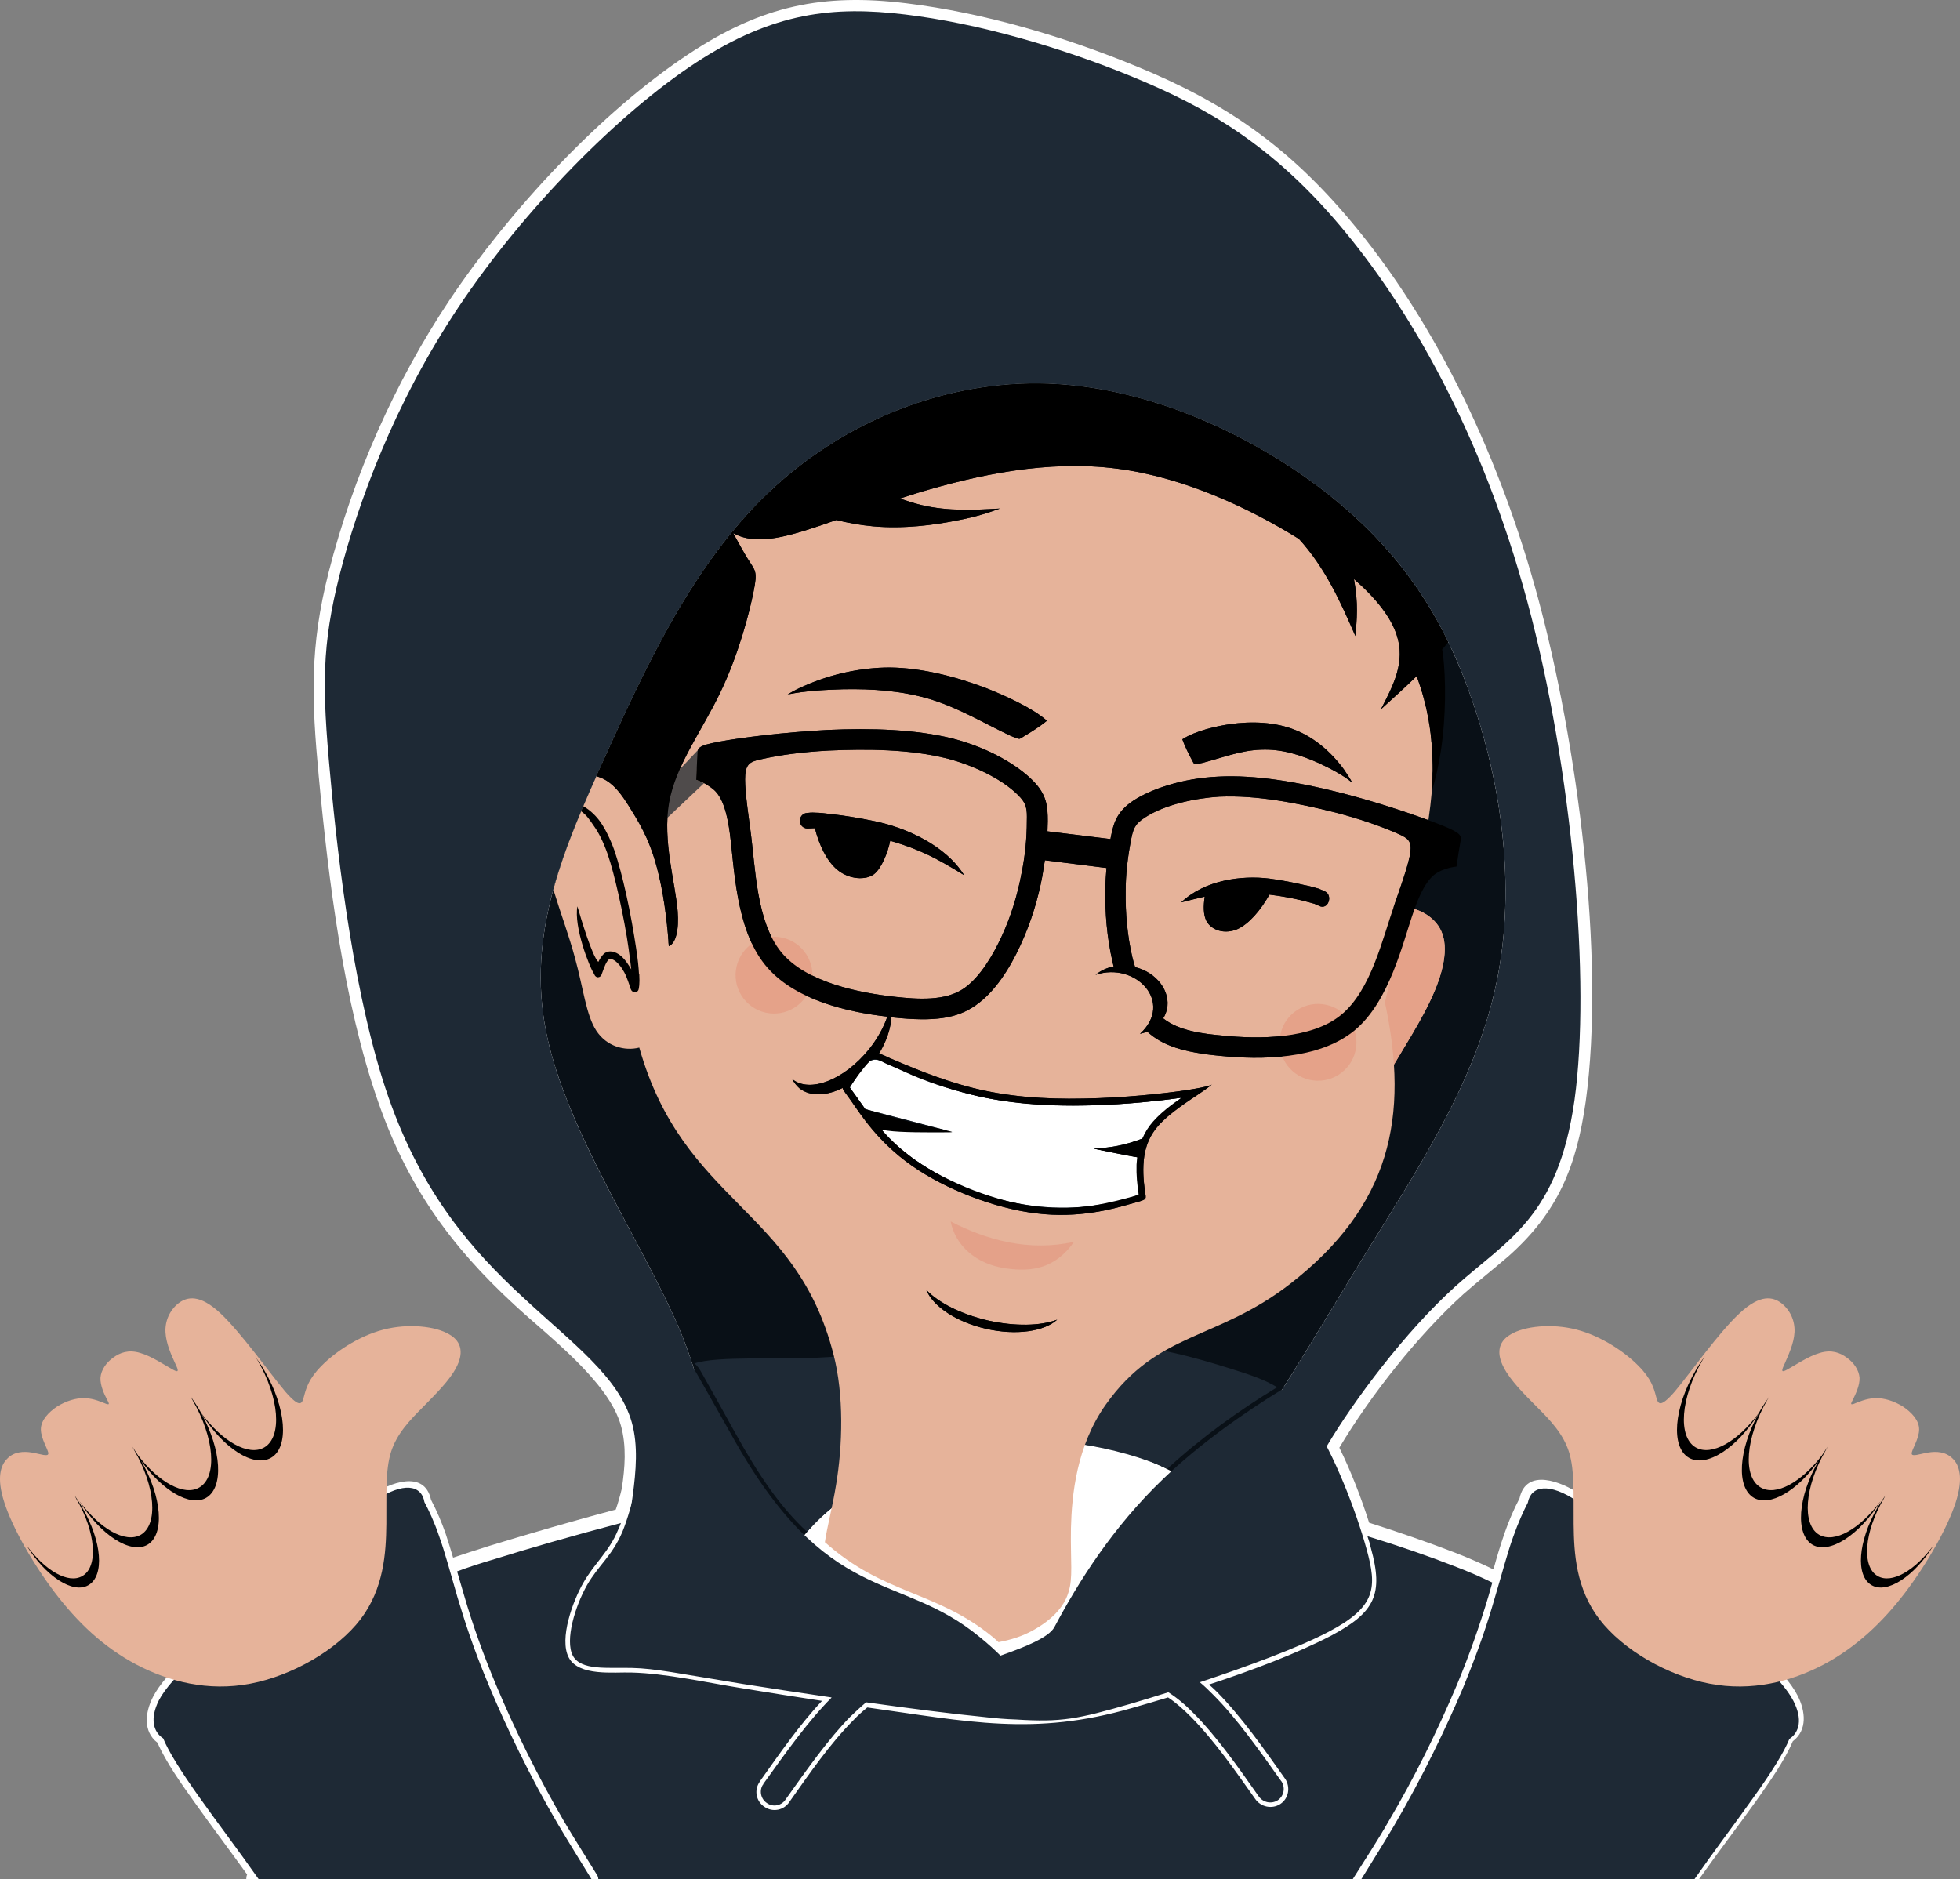 <svg xmlns="http://www.w3.org/2000/svg" xmlns:xlink="http://www.w3.org/1999/xlink" xml:space="preserve" version="1.1" style="shape-rendering:geometricPrecision; text-rendering:geometricPrecision; image-rendering:optimizeQuality; fill-rule:evenodd; clip-rule:evenodd" viewBox="2425.28 853.4 6842.45 6560.6">
 <rect x="2425.28" y="853.4" width="6842.45" height="6560.6" fill="#808080" stroke="none"/>
 <defs>
  <style type="text/css">
   <![CDATA[
    .fil5 {fill:none}
    .fil8 {fill:black}
    .fil1 {fill:#091017}
    .fil2 {fill:#1E2935}
    .fil7 {fill:#4F4B4B}
    .fil4 {fill:#E5A289}
    .fil3 {fill:#E6B39A}
    .fil0 {fill:white}
    .fil6 {fill:#E26E58;fill-opacity:0.251}
   ]]>
  </style>
 </defs>
 <g id="Layer_x0020_1">
  <g id="_2391659025728">
   <path class="fil0" d="M8335 7414l22 0c65,-92 134,-182 200,-274 42,-60 98,-138 127,-207 52,-39 44,-106 17,-159 -46,-91 -185,-200 -262,-271 -162,-148 -317,-310 -500,-434 -62,-42 -186,-92 -209,16 -20,38 -37,78 -51,118 -15,43 -28,86 -40,130 -39,-19 -82,-38 -133,-58 -96,-37 -197,-72 -301,-105 -27,-85 -63,-179 -104,-262 109,-183 276,-394 433,-536 52,-46 106,-88 158,-133 172,-153 237,-313 269,-539 70,-507 -31,-1258 -166,-1757 -127,-471 -345,-953 -662,-1327 -216,-255 -433,-405 -738,-530 -251,-104 -535,-188 -805,-221 -293,-36 -505,9 -756,174 -312,205 -632,552 -840,863 -190,285 -336,615 -421,948 -67,263 -60,445 -35,713 34,362 87,793 207,1136 102,293 251,503 477,711 116,108 328,266 371,421 20,72 14,147 3,220 -6,25 -13,50 -21,73 -150,40 -298,83 -442,127 -47,15 -88,28 -126,41 -8,-28 -17,-56 -26,-84 -14,-40 -31,-80 -51,-118 -23,-108 -147,-58 -209,-16 -183,123 -339,286 -500,434 -77,71 -216,180 -262,271 -27,53 -35,120 16,159 30,69 86,147 128,206 61,86 124,169 185,254 -2,5 -3,11 -3,16l14 0 1215 0 3821 0zm-1922 -2585l137 -143c-229,32 -511,45 -734,-11 -375,-93 -308,-207 -424,-25l54 76 283 74 -226 -2c33,38 70,72 118,106 226,158 519,214 780,121l-5 -131 -128 -25c-66,-14 16,9 145,-40zm478 822c-48,-27 -102,-45 -168,-65 -202,-64 -381,-98 -595,-100 -289,-2 -576,45 -864,62 -92,5 -182,4 -274,4 -40,0 -84,0 -125,8 -10,-28 -21,-57 -34,-86 -141,-331 -390,-672 -460,-1025 -68,-339 67,-638 204,-940 144,-318 304,-663 561,-907 251,-240 598,-383 948,-370 338,12 693,172 956,380 246,195 395,421 494,717 102,304 144,656 72,972 -75,328 -273,626 -448,909 -88,143 -175,295 -267,441z"/>
   <path class="fil1" d="M4889 6190l1 0c65,82 145,171 251,252 7,-252 324,-489 740,-544 314,-41 600,33 752,176 26,-29 51,-60 77,-93 155,-198 306,-465 482,-750 176,-285 377,-588 452,-921 76,-333 27,-695 -73,-993 -100,-299 -250,-533 -507,-736 -257,-203 -619,-375 -979,-388 -360,-13 -717,133 -977,381 -260,247 -423,596 -569,919 -146,323 -276,619 -207,964 69,344 337,737 463,1032 125,295 109,492 99,635 -2,23 -3,45 -5,66zm1524 -1361l137 -143c-229,32 -511,45 -734,-11 -375,-93 -308,-207 -424,-25l54 76 283 74 -226 -2c33,38 70,72 118,106 226,158 519,214 780,121l-5 -131 -128 -25c-66,-14 16,9 145,-40z"/>
   <path class="fil2" d="M6899 5706c38,25 71,58 105,107 78,115 155,315 192,449 37,134 34,201 -131,288 -106,56 -286,122 -451,177 16,13 31,28 47,44 81,81 159,191 237,301l1 1 0 0 0 0c14,22 9,51 -13,66 -22,14 -51,8 -66,-13l0 0 0 0c-75,-107 -151,-214 -226,-289 -30,-31 -60,-56 -90,-75 -48,15 -93,29 -131,40 -187,54 -242,65 -401,55 -34,-1 -71,-4 -114,-9 -112,-11 -260,-30 -409,-51 -18,15 -36,32 -55,50 -75,76 -150,182 -226,289l0 0 0 0c-14,22 -44,28 -65,13 -22,-14 -28,-44 -14,-65l1 0 0 0 0 -2c79,-110 157,-220 238,-301l0 -1c-114,-17 -222,-33 -309,-47 -228,-37 -304,-54 -388,-56 -85,-2 -178,10 -206,-43 -28,-54 8,-172 49,-245 42,-73 87,-101 124,-187 36,-87 64,-233 96,-350 30,-110 64,-194 134,-230 17,4 22,14 33,33 22,38 65,115 116,205 337,609 584,475 867,708 31,25 55,47 74,66 86,-30 168,-63 188,-99 85,-160 204,-349 379,-517 127,-122 283,-232 414,-312zm-3904 1217c-35,-23 -47,-69 -15,-133 43,-83 185,-198 257,-264 158,-146 319,-312 497,-433 100,-67 163,-55 173,5 14,26 34,68 51,118 21,59 40,130 64,213 25,83 55,179 112,314 57,136 140,311 240,481 38,64 78,128 116,190l-1162 0c-68,-97 -147,-201 -205,-283 -69,-97 -110,-164 -128,-208zm3382 -106c40,-11 82,-24 126,-37 29,19 56,44 80,68 83,84 156,190 224,286 20,29 59,37 88,18 29,-19 36,-58 17,-88l-1 -1c-73,-103 -150,-214 -239,-304 -8,-8 -17,-16 -26,-24 152,-50 308,-109 427,-171 152,-81 183,-144 138,-306 -3,-13 -7,-27 -12,-41 114,35 217,71 299,103 53,20 98,40 137,59l-13 46c-32,107 -68,209 -111,312 -69,163 -149,325 -239,477 -37,65 -81,132 -124,200l-116 0 -2518 0c0,-4 -1,-8 -3,-12 -39,-63 -79,-126 -117,-190 -89,-153 -170,-315 -238,-478 -43,-103 -80,-205 -111,-312 -8,-27 -16,-55 -24,-82 37,-14 80,-28 131,-43 115,-36 270,-81 441,-126 -3,8 -6,16 -10,24 -31,76 -84,118 -122,186 -35,61 -85,194 -50,260 35,66 157,50 219,52 121,3 267,36 387,55 92,15 185,30 278,44 -80,85 -150,187 -217,281l-1 2c-20,29 -12,68 17,87 29,20 68,12 87,-17 68,-96 141,-203 225,-287 14,-15 30,-29 47,-43 352,49 582,101 924,2zm2295 108c35,-23 47,-69 14,-133 -42,-83 -184,-198 -256,-264 -159,-145 -319,-311 -497,-432 -100,-68 -163,-55 -174,4 -14,27 -33,68 -51,119 -21,58 -39,129 -64,212 -24,84 -55,179 -111,315 -57,135 -141,311 -240,480 -38,64 -77,127 -115,188l1163 0c67,-96 145,-199 203,-281 69,-96 110,-163 128,-208zm-3823 -1311c77,-27 301,-13 424,-20 123,-7 57,-2 76,-3 48,120 54,304 59,378 4,75 2,63 3,91 -67,42 -124,90 -168,142 -94,-87 -168,-196 -253,-349 -38,-69 -76,-137 -115,-206 -8,-14 -15,-26 -26,-33zm1352 282c-17,-99 4,-226 45,-358 210,13 360,58 472,93 67,21 120,38 166,66 -134,81 -268,178 -384,285 -76,-38 -200,-71 -299,-86z"/>
   <path class="fil3" d="M7163 4110c46,-47 87,-86 142,-90 55,-4 126,26 152,85 26,58 8,145 -39,243 -46,98 -121,206 -173,305 -52,99 -82,188 -129,234 -47,46 -112,48 -159,24 -47,-24 -76,-76 -63,-188 13,-111 67,-284 120,-398 52,-113 104,-168 149,-215z"/>
   <path class="fil4" d="M7163 4110c46,-47 87,-86 142,-90 55,-4 126,26 152,85 26,58 8,145 -39,243 -46,98 -121,206 -173,305 -52,99 -82,188 -129,234 -47,46 -112,48 -159,24 -47,-24 -76,-76 -63,-188 13,-111 67,-284 120,-398 52,-113 104,-168 149,-215z"/>
   <path class="fil3" d="M5659 5357c23,57 104,112 209,136 105,24 203,9 248,-32 -58,22 -147,24 -241,3 -95,-22 -173,-62 -216,-107zm-1050 -1708c-27,-40 -55,-71 -97,-84l-5 -2c-60,134 -114,264 -150,396 24,79 55,162 75,237 30,108 39,201 75,256 36,55 99,72 150,59 154,544 547,559 678,1071 37,142 32,319 9,456 -13,80 -31,145 -39,200 207,185 387,168 586,331 7,6 14,12 20,18 44,-8 84,-21 120,-41 65,-36 108,-80 124,-132 17,-51 7,-110 9,-225 3,-115 19,-287 122,-432 182,-256 384,-221 642,-420 352,-273 418,-584 332,-984 7,-31 15,-61 22,-91 -31,72 -71,142 -129,190 -125,102 -328,102 -467,88 -129,-12 -203,-36 -256,-85 -8,4 -17,6 -25,8 120,-110 -15,-253 -155,-206 17,-14 39,-25 63,-29l-4 -17c-20,-87 -26,-172 -25,-246 0,-29 2,-56 4,-81l-215 -27c-3,18 -6,37 -9,56 -14,75 -38,158 -76,240 -38,83 -90,164 -156,210 -66,47 -146,58 -288,43l-7 -1c-2,40 -17,84 -43,127 10,3 22,8 38,16 59,25 170,74 290,104 119,30 248,40 386,37 138,-2 287,-18 364,-30 77,-12 84,-19 84,-19 0,0 -7,7 -44,32 -37,25 -105,68 -144,113 -39,45 -49,93 -51,136 -2,43 4,83 7,102 3,20 3,19 -56,35 -59,17 -178,50 -324,32 -146,-17 -320,-85 -436,-167 -117,-82 -177,-177 -210,-224 -20,-29 -30,-39 -31,-47 -56,28 -113,31 -151,1 -10,-9 -19,-20 -25,-32l0 0c61,50 181,3 267,-103 30,-37 52,-77 65,-115 -140,-16 -329,-59 -427,-181 -103,-127 -107,-341 -123,-460 -16,-120 -46,-145 -67,-160 -22,-16 -36,-21 -50,-26 1,-34 3,-68 4,-90 1,-21 1,-29 76,-43 75,-14 225,-33 378,-41 153,-7 309,-2 437,30 128,33 227,94 278,145 51,50 54,91 54,144 0,11 -1,23 -1,35l220 27 1 -6c10,-51 21,-90 80,-129 59,-38 166,-77 295,-83 129,-7 280,19 426,56 118,30 232,68 308,96 5,-34 9,-68 12,-102l0 -3 0 -3 0 -6 1 -6 0 -3 0 -4 0 -6 1 -6 0 -1 0 -5 0 -7 0 -6 0 0 0 -6 1 -6 0 -5 0 -2c0,-10 0,-20 -1,-31l0 -2 0 -4 0 -12 0 0 0 -2 0 -5 -1 -6 0 -6 0 0 -1 -18 0 -1 -2 -12 0 -4 -2 -17 0 -4 -2 -13 0 -1 -2 -17 -1 -1 -2 -17 -1 -2 -2 -12 -1 -4 -3 -15 0 -2c-3,-12 -6,-24 -9,-35l0 -1c-7,-27 -16,-54 -26,-82 -40,39 -82,77 -125,116 43,-83 87,-165 55,-260 -20,-61 -70,-126 -149,-195 16,86 10,142 5,199 -52,-119 -105,-238 -197,-339 -172,-107 -401,-215 -633,-245 -244,-32 -490,22 -697,84 -21,7 -42,13 -63,20 26,9 51,17 76,23 94,22 183,17 273,12 -39,14 -78,28 -152,42 -75,15 -184,30 -291,20 -44,-4 -88,-12 -128,-22 -79,28 -146,50 -199,60 -76,15 -124,6 -161,-14 20,37 38,69 51,90 26,42 35,41 20,114 -14,72 -52,219 -116,352 -64,134 -156,254 -179,386 -23,133 22,278 30,378 5,65 -6,112 -31,122l0 -4 0 -1 -1 -7 0 0 0 -4 0 -3 0 0 0 -4 -1 -3 0 -1 0 -4 0 -2 0 -1 -2 -19 0 -1 -1 -11 -1 -3 0 -1 0 -3 0 -3 0 -1 -1 -4 0 -2 0 -2 -1 -3 0 -2 0 -2 0 -4 -1 -1 0 -3 0 -3 0 -1 -1 -3 0 -4 0 0 -1 -3 0 -3 -1 -5 0 -2 0 -1 -1 -6 0 -2 -1 -3 0 -2 0 -2 -1 -4 0 0 0 -3 -1 -4 0 0 0 -3 -1 -3 0 -1 -1 -3 0 -3 0 -1 -1 -3 0 -2 0 -2 -1 -3 0 -2 0 -2 -1 -3 0 -1 -1 -3 0 -3 0 0 -1 -4 0 -3 0 0 -1 -3 -1 -3 0 -1 0 -3 -1 -2 0 -1 -1 -3 0 -2 0 -2 -1 -3 0 -1 -1 -2 0 -3 0 -1 -1 -2 -1 -4c-26,-122 -64,-187 -99,-243l0 0 0 -1 -1 0 0 -1 0 0 0 0 -1 -1 0 -1 0 0 -1 -1 0 0 0 0 0 -1 -1 0 0 -1 0 0 0 0 -1 -1 0 0 0 -1 -1 0 0 -1 0 0 0 -1 -1 0 0 -1 0 0 -1 -1 0 0 0 0 0 -1 -1 0 0 -1 0 0 0 0 -1 -1 0 0 0 -1 -1 -1 0 0 0 -1 -1 0 0 -1 0 0 0 0 -1 -1 0 0 0 -1 -1 0 0 -1 0 0 0 0 -1 -1 0 0 0 -1 -1 0 0 0 0 -1 0 0 -1 -1 0 0 0 -1 0 0 -1 -1 0 0 -1 -1 0 0 0 0 0 -1 -1 0 0 -1 0 0 0 0 -1 -1 0 0 0 -1zm-1310 3083c147,-28 303,-118 385,-225 81,-107 89,-230 90,-333 1,-102 -4,-185 16,-250 20,-64 65,-111 111,-157 46,-47 94,-94 117,-139 24,-45 23,-89 -25,-116 -47,-28 -142,-39 -230,-16 -88,23 -170,80 -215,126 -45,45 -54,79 -61,105 -7,27 -12,47 -66,-15 -53,-63 -155,-207 -227,-274 -72,-67 -116,-57 -146,-34 -30,24 -47,61 -45,101 2,40 22,83 34,109 12,25 14,34 -9,21 -24,-13 -74,-47 -114,-58 -40,-12 -70,-1 -94,17 -24,17 -42,43 -44,70 -1,27 13,57 22,74 9,17 11,21 -2,17 -13,-5 -43,-19 -74,-20 -32,-1 -66,10 -97,29 -30,20 -57,48 -57,80 0,33 26,71 26,84 0,13 -27,2 -57,-3 -30,-5 -63,-3 -86,21 -24,23 -38,68 -11,152 27,85 96,209 176,315 80,105 170,191 285,252 114,60 251,95 398,67zm5095 0c-147,-28 -303,-118 -385,-225 -82,-107 -89,-230 -90,-333 -1,-102 4,-185 -16,-250 -20,-64 -65,-111 -111,-157 -47,-47 -94,-94 -117,-139 -24,-45 -23,-89 25,-116 47,-28 142,-39 230,-16 88,23 170,80 215,126 45,45 54,79 61,105 7,27 12,47 66,-15 53,-63 154,-207 227,-274 72,-67 116,-57 146,-34 30,24 47,61 45,101 -2,40 -23,83 -34,109 -12,25 -14,34 9,21 24,-13 74,-47 114,-58 40,-12 70,-1 94,17 24,17 42,43 44,70 1,27 -14,57 -22,74 -9,17 -11,21 2,17 13,-5 43,-19 74,-20 32,-1 66,10 97,29 30,20 57,48 57,80 0,33 -26,71 -26,84 0,13 27,2 57,-3 30,-5 62,-3 86,21 24,23 38,68 11,152 -27,85 -96,209 -176,315 -80,105 -171,191 -285,252 -114,60 -252,95 -398,67zm-2603 -2823c-64,-103 -201,-166 -315,-189 -53,-11 -104,-19 -139,-23l-1 0c-30,-4 -50,-6 -63,-6 -15,-1 -23,0 -31,1 -15,1 -26,15 -24,30 1,15 15,26 30,24 6,0 12,-1 22,-1 15,59 41,114 78,145 42,35 100,37 128,16 26,-19 49,-76 57,-117 14,4 29,9 42,13 42,14 79,30 114,48 34,18 68,38 102,59zm695 500c6,-9 10,-20 13,-31 14,-63 -35,-129 -111,-148 -4,-12 -7,-24 -10,-36 -17,-74 -24,-151 -23,-228 0,-59 7,-118 18,-176 8,-41 12,-58 49,-82 70,-46 178,-68 260,-73 131,-6 277,23 404,55 89,23 161,49 214,72 65,29 70,30 -6,248 -43,122 -82,301 -187,387 -103,85 -288,85 -414,72 -67,-6 -152,-16 -207,-60zm-1441 -657c18,131 20,318 107,425 86,106 271,143 400,157 75,8 173,16 239,-30 57,-40 102,-118 131,-181 33,-71 56,-147 70,-223 12,-59 18,-120 18,-180 1,-42 0,-61 -32,-92 -61,-60 -164,-105 -245,-126 -130,-33 -282,-34 -415,-28 -94,5 -171,16 -229,29 -70,15 -76,16 -44,249zm130 -474c20,-12 41,-23 61,-31 90,-40 196,-63 295,-63 112,1 232,32 337,72 63,25 158,67 210,112 1,1 1,1 2,2 -24,20 -56,40 -83,56 -2,2 -9,6 -13,7 -7,0 -32,-11 -38,-14 -92,-44 -173,-93 -272,-124 -100,-30 -202,-37 -306,-35 -64,2 -129,5 -193,18zm1971 308c-9,-17 -20,-32 -29,-46 -45,-62 -105,-112 -168,-137 -70,-29 -154,-32 -231,-21 -47,7 -119,23 -164,52 -1,0 -1,0 -1,1 9,25 23,53 35,75 1,3 5,9 6,10 5,3 24,-2 29,-3 70,-18 134,-44 205,-46 72,-3 137,18 202,47 40,19 80,39 116,68zm-597 418c82,-78 210,-95 308,-83 46,6 89,15 119,22l0 0c26,5 42,10 52,13 13,5 19,8 25,11 11,6 16,22 10,36 -5,14 -19,20 -31,14 -5,-2 -10,-5 -18,-8 -10,-3 -25,-7 -49,-13l0 0c-26,-6 -65,-14 -108,-19 -31,55 -72,103 -113,121 -44,18 -89,4 -107,-29 -11,-22 -11,-52 -6,-85 -27,6 -54,13 -82,20z"/>
   <circle class="fil4" transform="matrix(-7.694 -1.747 -1.747 7.694 5127.39 4258.05)" r="17"/>
   <circle class="fil4" transform="matrix(-7.694 -1.747 -1.747 7.694 7026.57 4492.63)" r="17"/>
   <path class="fil5" d="M4404 3660c18,4 36,7 62,26 26,18 61,52 92,144 32,91 61,241 75,335 14,95 12,133 9,139 -3,5 -8,-21 -18,-45 -10,-24 -24,-45 -39,-58 -16,-13 -31,-17 -43,-7 -12,9 -20,34 -29,58 -23,-74 -46,-148 -69,-222"/>
   <path class="fil6" d="M5744 5118c16,82 86,149 193,164 90,13 172,1 238,-93 -156,35 -303,-5 -431,-71z"/>
   <path class="fil7" d="M4883 3588l-27 -12 6 -104 -219 232c13,22 26,46 39,74l201 -190z"/>
   <path class="fil2" d="M6085 2193c360,13 722,185 979,388 257,203 407,437 507,736 100,298 149,660 73,993 -75,333 -276,636 -452,921 -176,285 -327,552 -482,750 -155,198 -315,327 -359,379 -45,52 27,28 96,18 69,-10 136,-5 211,-25 74,-20 156,-64 211,-100 54,-36 80,-64 92,-106 12,-42 10,-98 99,-249 89,-150 269,-394 448,-555 179,-161 356,-239 414,-649 57,-410 -6,-1151 -165,-1741 -159,-590 -414,-1028 -654,-1312 -240,-284 -466,-413 -723,-519 -257,-106 -545,-188 -795,-218 -249,-30 -459,-9 -730,168 -270,177 -600,511 -828,852 -228,341 -353,690 -416,936 -62,246 -62,389 -33,699 28,311 86,789 204,1127 118,338 295,536 467,695 171,160 337,279 382,439 45,160 -32,360 -12,470 21,110 140,130 201,96 61,-33 64,-120 74,-262 10,-143 26,-340 -99,-635 -126,-295 -394,-687 -463,-1032 -69,-345 61,-641 207,-964 146,-323 309,-672 569,-919 260,-248 617,-394 977,-381z"/>
   <g>
    <path class="fil8" d="M5659 5357c23,57 104,112 209,136 105,24 203,9 248,-32 -58,22 -147,24 -241,3 -95,-22 -173,-62 -216,-107zm-2343 232c11,16 22,32 32,49 77,132 87,268 24,305 -61,36 -168,-33 -244,-155 71,128 79,259 17,295 -56,32 -152,-24 -227,-129 73,126 83,257 22,293 -59,34 -164,-34 -238,-153 71,97 161,149 215,118 61,-36 51,-168 -23,-295l-7 -13c7,11 14,21 21,32 72,93 160,142 213,111 64,-37 53,-174 -24,-306l-7 -13c11,16 22,32 32,49l5 9c73,100 166,153 221,121 63,-37 53,-173 -24,-305l-8 -13zm-630 486c9,14 19,28 27,43 68,117 78,237 21,270 -54,32 -150,-31 -217,-140 65,89 147,137 196,108 56,-32 47,-153 -21,-269l-6 -12zm5691 -486c-12,16 -22,32 -32,49 -77,132 -87,268 -24,305 61,36 168,-33 244,-155 -71,128 -79,259 -17,295 56,32 152,-24 226,-129 -73,126 -82,257 -21,293 59,34 164,-34 238,-153 -72,97 -161,149 -215,118 -61,-36 -51,-168 23,-295l7 -13c-7,11 -14,21 -21,32 -72,93 -160,142 -213,111 -64,-37 -53,-174 23,-306l8 -13c-11,16 -22,32 -32,49l-5 9c-73,100 -166,153 -221,121 -63,-37 -53,-173 24,-305l8 -13zm630 486c-9,14 -19,28 -28,43 -67,117 -77,237 -20,270 54,32 150,-31 217,-140 -65,89 -147,137 -196,108 -56,-32 -47,-153 21,-269l6 -12zm-2457 -1389c-36,25 -72,52 -100,84 -16,18 -28,38 -37,59 -25,9 -51,19 -77,24 -32,7 -64,9 -80,9 -17,1 -17,1 12,7 28,6 85,18 115,23 5,1 9,1 13,2 -2,8 -2,17 -3,26 -1,35 2,70 8,105 -12,4 -32,9 -39,11 -107,29 -204,44 -315,31 -141,-17 -310,-82 -426,-163 -48,-34 -85,-68 -118,-106 6,1 13,2 20,3 50,7 143,6 189,6 46,0 46,0 17,-7 -30,-6 -90,-19 -144,-34 -49,-12 -94,-26 -139,-40 -9,-13 -19,-26 -29,-41 -4,-6 -20,-26 -25,-35 1,-1 2,-3 2,-4 19,-28 44,-63 68,-88 17,-17 37,1 61,11 96,42 191,81 293,106 128,32 261,41 393,38 112,-2 229,-11 341,-27zm-759 -777c-64,-103 -201,-166 -315,-189 -53,-11 -104,-19 -139,-23l-1 0c-30,-4 -50,-6 -63,-6 -15,-1 -23,0 -31,1 -15,1 -26,15 -24,30 1,15 15,26 30,24 6,0 12,-1 22,-1 15,59 41,114 78,145 42,35 100,37 128,16 26,-19 49,-76 57,-117 14,4 29,9 42,13 42,14 79,30 114,48 34,18 68,38 102,59zm-600 712c6,12 15,23 25,32 38,30 95,27 151,-1 1,8 11,18 31,47 33,47 93,142 210,224 116,82 290,150 436,167 146,18 265,-15 324,-32 59,-16 59,-15 56,-35 -3,-19 -9,-59 -7,-102 2,-43 12,-91 51,-136 39,-45 107,-88 144,-113 37,-25 44,-32 44,-32 0,0 -7,7 -84,19 -77,12 -226,28 -364,30 -138,3 -267,-7 -386,-37 -120,-30 -231,-79 -290,-104 -16,-8 -28,-13 -38,-16 26,-43 41,-87 43,-127l7 1c142,15 222,4 288,-43 66,-46 118,-127 156,-210 38,-82 62,-165 76,-240 3,-19 6,-38 9,-56l215 27c-2,25 -4,52 -4,81 -1,74 5,159 25,246l4 17c-24,4 -46,15 -63,29 140,-47 275,96 155,206 8,-2 17,-4 25,-8 53,49 127,73 256,85 139,14 342,14 467,-88 124,-102 169,-307 208,-418 39,-112 72,-130 96,-141 24,-10 39,-12 53,-14 5,-34 10,-67 14,-88 3,-20 4,-28 -65,-56 -70,-28 -210,-77 -355,-114 -146,-37 -297,-63 -426,-56 -129,6 -236,45 -295,83 -59,39 -70,78 -80,129l-1 6 -220 -27c0,-12 1,-24 1,-35 0,-53 -3,-94 -54,-144 -51,-51 -150,-112 -278,-145 -128,-32 -284,-37 -437,-30 -153,8 -303,27 -378,41 -75,14 -75,22 -76,43 -1,22 -3,56 -4,90 14,5 28,10 50,26 21,15 51,40 67,160 16,119 20,333 123,460 98,122 287,165 427,181 -13,38 -35,78 -65,115 -86,106 -206,153 -267,103l0 0zm-45 -1892c53,-10 120,-32 199,-60 40,10 84,18 128,22 107,10 216,-5 291,-20 74,-14 113,-28 152,-42 -90,5 -179,10 -273,-12 -25,-6 -50,-14 -76,-23 21,-7 42,-13 63,-20 207,-62 453,-116 697,-84 232,30 461,138 633,245 92,101 145,220 197,339 5,-57 11,-113 -5,-199 79,69 129,134 149,195 32,95 -12,177 -55,260 43,-39 85,-77 125,-116 50,135 62,268 53,401 13,-40 23,-88 31,-137 19,-124 18,-255 8,-338 -1,-7 -2,-13 -3,-19 7,-9 15,-17 21,-26 -96,-197 -228,-364 -417,-514 -257,-203 -619,-375 -979,-388 -360,-13 -717,133 -977,381 -260,247 -423,596 -569,919 -11,24 -21,47 -32,70l5 2c53,16 84,63 118,118 35,56 73,121 99,243 15,67 26,150 31,231 25,-10 36,-57 31,-122 -8,-100 -53,-245 -30,-378 23,-132 115,-252 179,-386 64,-133 102,-280 116,-352 15,-73 6,-72 -20,-114 -13,-21 -31,-53 -51,-90 37,20 85,29 161,14zm1340 1680c6,-9 10,-20 13,-31 14,-63 -35,-129 -111,-148 -4,-12 -7,-24 -10,-36 -17,-74 -24,-151 -23,-228 0,-59 7,-118 18,-176 8,-41 12,-58 49,-82 70,-46 178,-68 260,-73 131,-6 277,23 404,55 89,23 161,49 214,72 65,29 70,30 -6,248 -43,122 -82,301 -187,387 -103,85 -288,85 -414,72 -67,-6 -152,-16 -207,-60zm-1441 -657c18,131 20,318 107,425 86,106 271,143 400,157 75,8 173,16 239,-30 57,-40 102,-118 131,-181 33,-71 56,-147 70,-223 12,-59 18,-120 18,-180 1,-42 0,-61 -32,-92 -61,-60 -164,-105 -245,-126 -130,-33 -282,-34 -415,-28 -94,5 -171,16 -229,29 -70,15 -76,16 -44,249zm130 -474c20,-12 41,-23 61,-31 90,-40 196,-63 295,-63 112,1 232,32 337,72 63,25 158,67 210,112 1,1 1,1 2,2 -24,20 -56,40 -83,56 -2,2 -9,6 -13,7 -7,0 -32,-11 -38,-14 -92,-44 -173,-93 -272,-124 -100,-30 -202,-37 -306,-35 -64,2 -129,5 -193,18zm1971 308c-9,-17 -20,-32 -29,-46 -45,-62 -105,-112 -168,-137 -70,-29 -154,-32 -231,-21 -47,7 -119,23 -164,52 -1,0 -1,0 -1,1 9,25 23,53 35,75 1,3 5,9 6,10 5,3 24,-2 29,-3 70,-18 134,-44 205,-46 72,-3 137,18 202,47 40,19 80,39 116,68zm-597 418c82,-78 210,-95 308,-83 46,6 89,15 119,22l0 0c26,5 42,10 52,13 13,5 19,8 25,11 11,6 16,22 10,36 -5,14 -19,20 -31,14 -5,-2 -10,-5 -18,-8 -10,-3 -25,-7 -49,-13l0 0c-26,-6 -65,-14 -108,-19 -31,55 -72,103 -113,121 -44,18 -89,4 -107,-29 -11,-22 -11,-52 -6,-85 -27,6 -54,13 -82,20zm-2095 -318c19,13 30,30 45,52 15,21 31,51 47,96 14,40 27,92 39,145 15,67 28,137 35,188 4,29 7,52 9,71 -4,-7 -8,-13 -12,-19 -7,-11 -16,-21 -24,-28 -9,-8 -20,-13 -29,-15 -11,-2 -21,0 -30,7l-1 1c-7,7 -13,16 -19,28l0 0c-22,-21 -61,-153 -73,-194 -13,70 41,211 59,237 1,4 4,8 9,10 6,2 14,-2 16,-8 5,-13 9,-25 13,-34 4,-9 8,-15 12,-19l0 0c3,-2 6,-3 9,-2 5,1 11,4 17,9 7,6 14,14 20,23 6,9 11,18 16,29l0 1c4,9 7,19 10,27 2,9 5,16 8,21 1,1 1,1 2,2 1,1 2,1 2,2l0 0 1 0c8,4 14,3 19,-6 2,-5 5,-22 3,-55l-1 0c-1,-22 -4,-52 -10,-91 -8,-53 -20,-123 -35,-190 -12,-54 -26,-107 -40,-149 -17,-47 -34,-79 -50,-102 -12,-17 -33,-40 -60,-55l-7 18zm176 626c1,1 1,1 2,2l-2 -2z"/>
   </g>
  </g>
 </g>
</svg>